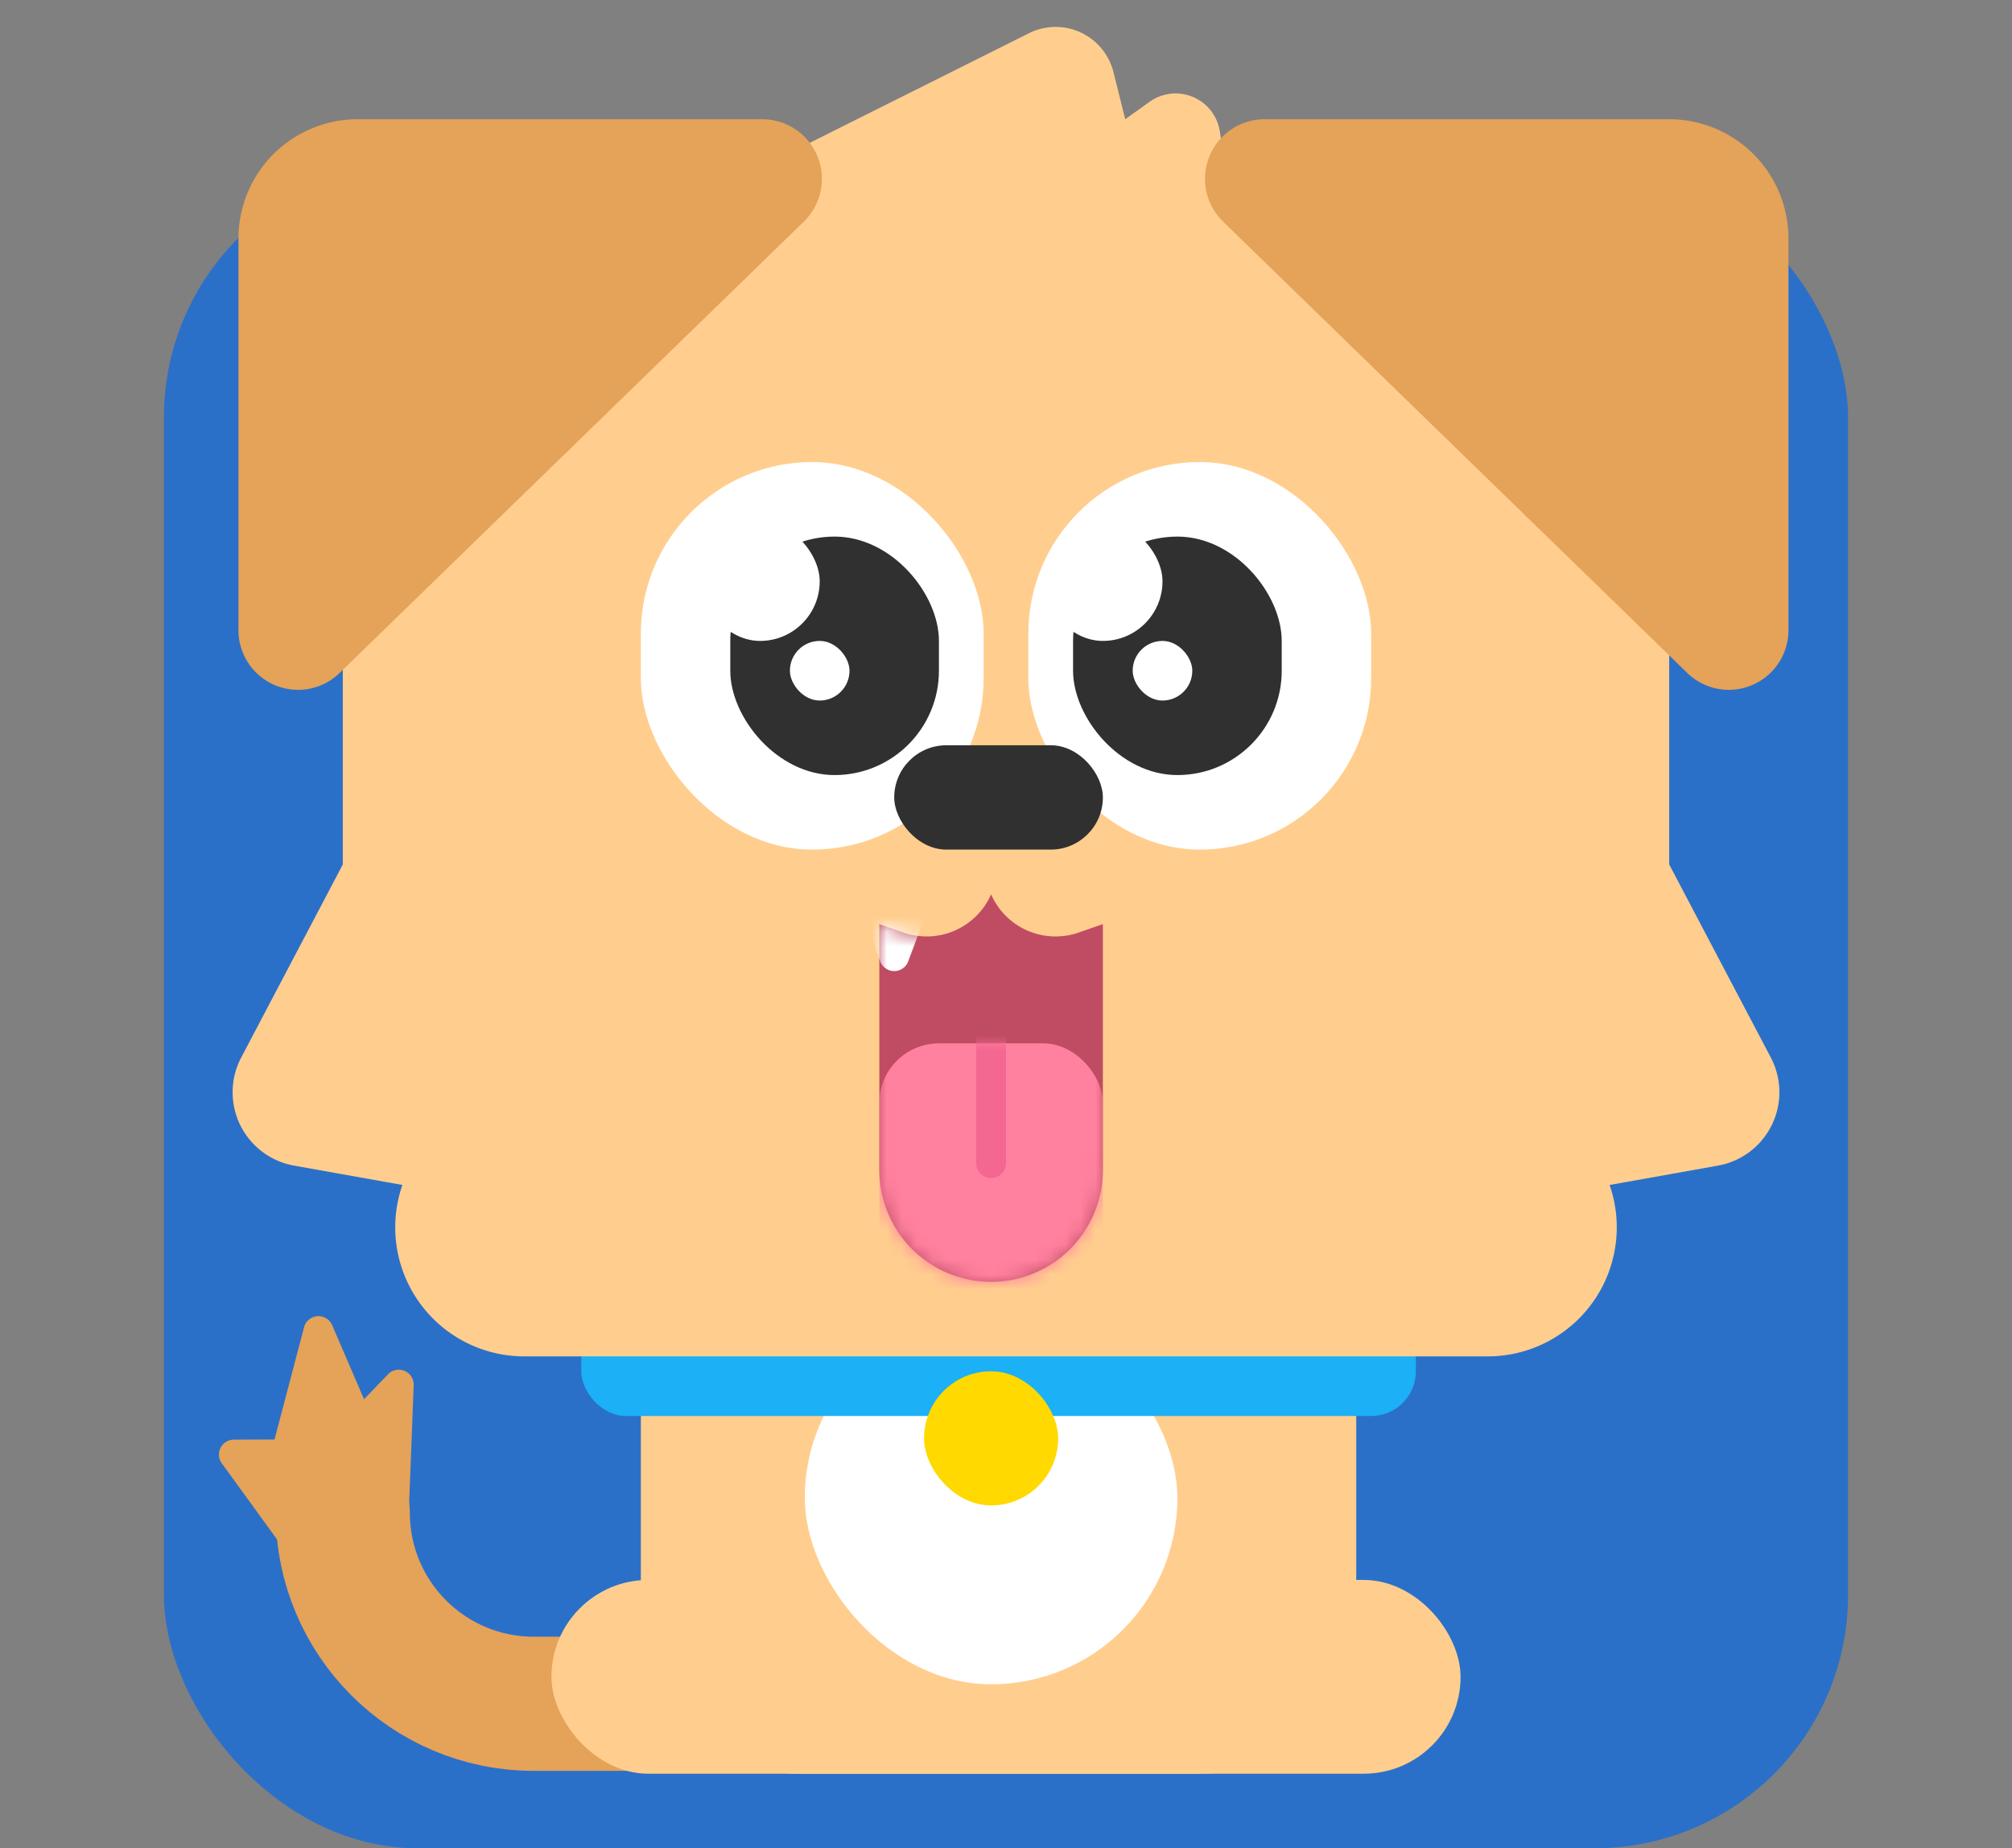 <svg viewBox="0 0 135 124" version="1.1" xmlns="http://www.w3.org/2000/svg" xmlns:xlink="http://www.w3.org/1999/xlink"><rect x="0" y="0" width="135" height="124" fill="#808080" stroke="none"/><defs><path d="M0 2l1.626.566A4.72 4.72 0 0 0 7.5 0a4.72 4.72 0 0 0 5.874 2.566L15 2v16.5a7.5 7.5 0 0 1-15 0V2z" id="a"/><rect id="c" x="0" y="0" width="15" height="23" rx="4"/></defs><g stroke="none" stroke-width="1" fill="none" fill-rule="evenodd"><g transform="translate(11)"><rect fill="#2B70C8" x="0" y="11" width="113" height="113" rx="17"/><g transform="translate(2)"><path d="M10 101.5c0 7.073 5.734 12.807 12.807 12.807h17.075" stroke="#E5A259" stroke-width="9" stroke-linecap="round"/><path d="M9.286 88.906l3.16 7.338a2 2 0 0 1-1.58 2.775l-6.302.816L7.4 89.047a1 1 0 0 1 1.886-.141z" fill="#E5A259"/><path d="M14.757 92.933l-.306 7.955a1 1 0 0 1-1.214.938l-7.818-1.715 7.618-7.91a1 1 0 0 1 1.72.732z" fill="#E5A259"/><path d="M2.688 96.587l6.634-.026a1 1 0 0 1 .825 1.57l-4.057 5.842-4.207-5.798a1 1 0 0 1 .805-1.588z" fill="#E5A259"/><rect fill="#FFCE8E" x="30" y="84" width="48" height="35" rx="10.5"/><rect fill="#FFCE8E" x="24" y="106" width="61" height="13" rx="6.5"/><rect fill="#FFF" x="41" y="88" width="25" height="25" rx="12.5"/><rect fill="#1CB0F6" x="26" y="83" width="56" height="12" rx="3"/><rect fill="#FFD900" x="49" y="92" width="9" height="9" rx="4.5"/><path d="M35.566 10.809L40.5 10l15.54-7.77a4 4 0 0 1 5.67 2.608L62.5 8l1.635-1.17a3 3 0 0 1 4.71 1.977L69.5 13l1.063.072C86.57 14.157 99 27.458 99 43.502V58l6.816 12.95a5 5 0 0 1-3.545 7.252L95 79.5A8.656 8.656 0 0 1 86.824 91H22.176A8.656 8.656 0 0 1 14 79.5l-7.27-1.298a5 5 0 0 1-3.546-7.251L10 58V40.907c0-14.94 10.822-27.681 25.566-30.098z" fill="#FFCE8E"/><path d="M11 8h27.147a4 4 0 0 1 2.789 6.868L9.788 45.15A4 4 0 0 1 3 42.282V16a8 8 0 0 1 8-8zM99 8H71.853a4 4 0 0 0-2.789 6.868l31.148 30.282A4 4 0 0 0 107 42.282V16a8 8 0 0 0-8-8z" fill="#E5A259"/><g transform="translate(46 60)"><mask id="b" fill="#fff"><use xlink:href="#a"/></mask><use fill="#C04C63" xlink:href="#a"/><path d="M-2-1h6L1.936 4.503a1 1 0 0 1-1.872 0L-2-1z" fill="#FFF" mask="url(#b)"/><g mask="url(#b)"><g transform="translate(0 10)"><mask id="d" fill="#fff"><use xlink:href="#c"/></mask><use stroke="none" fill="#FF819F" fill-rule="evenodd" xlink:href="#c"/><path stroke="#F36791" stroke-width="2" fill="none" stroke-linecap="round" mask="url(#d)" d="M7.5-11V8.04"/></g></g></g><rect fill="#FFF" x="30" y="31" width="23" height="26" rx="11.5"/><rect fill="#FFF" x="56" y="31" width="23" height="26" rx="11.5"/><rect fill="#303030" x="59" y="36" width="14" height="16" rx="7"/><rect fill="#FFF" x="57" y="35" width="8" height="8" rx="4"/><rect fill="#FFF" x="63" y="43" width="4" height="4" rx="2"/><rect fill="#303030" x="36" y="36" width="14" height="16" rx="7"/><rect fill="#FFF" x="34" y="35" width="8" height="8" rx="4"/><rect fill="#FFF" x="40" y="43" width="4" height="4" rx="2"/><rect fill="#303030" x="47" y="50" width="14" height="7" rx="3.5"/></g></g></g></svg>
